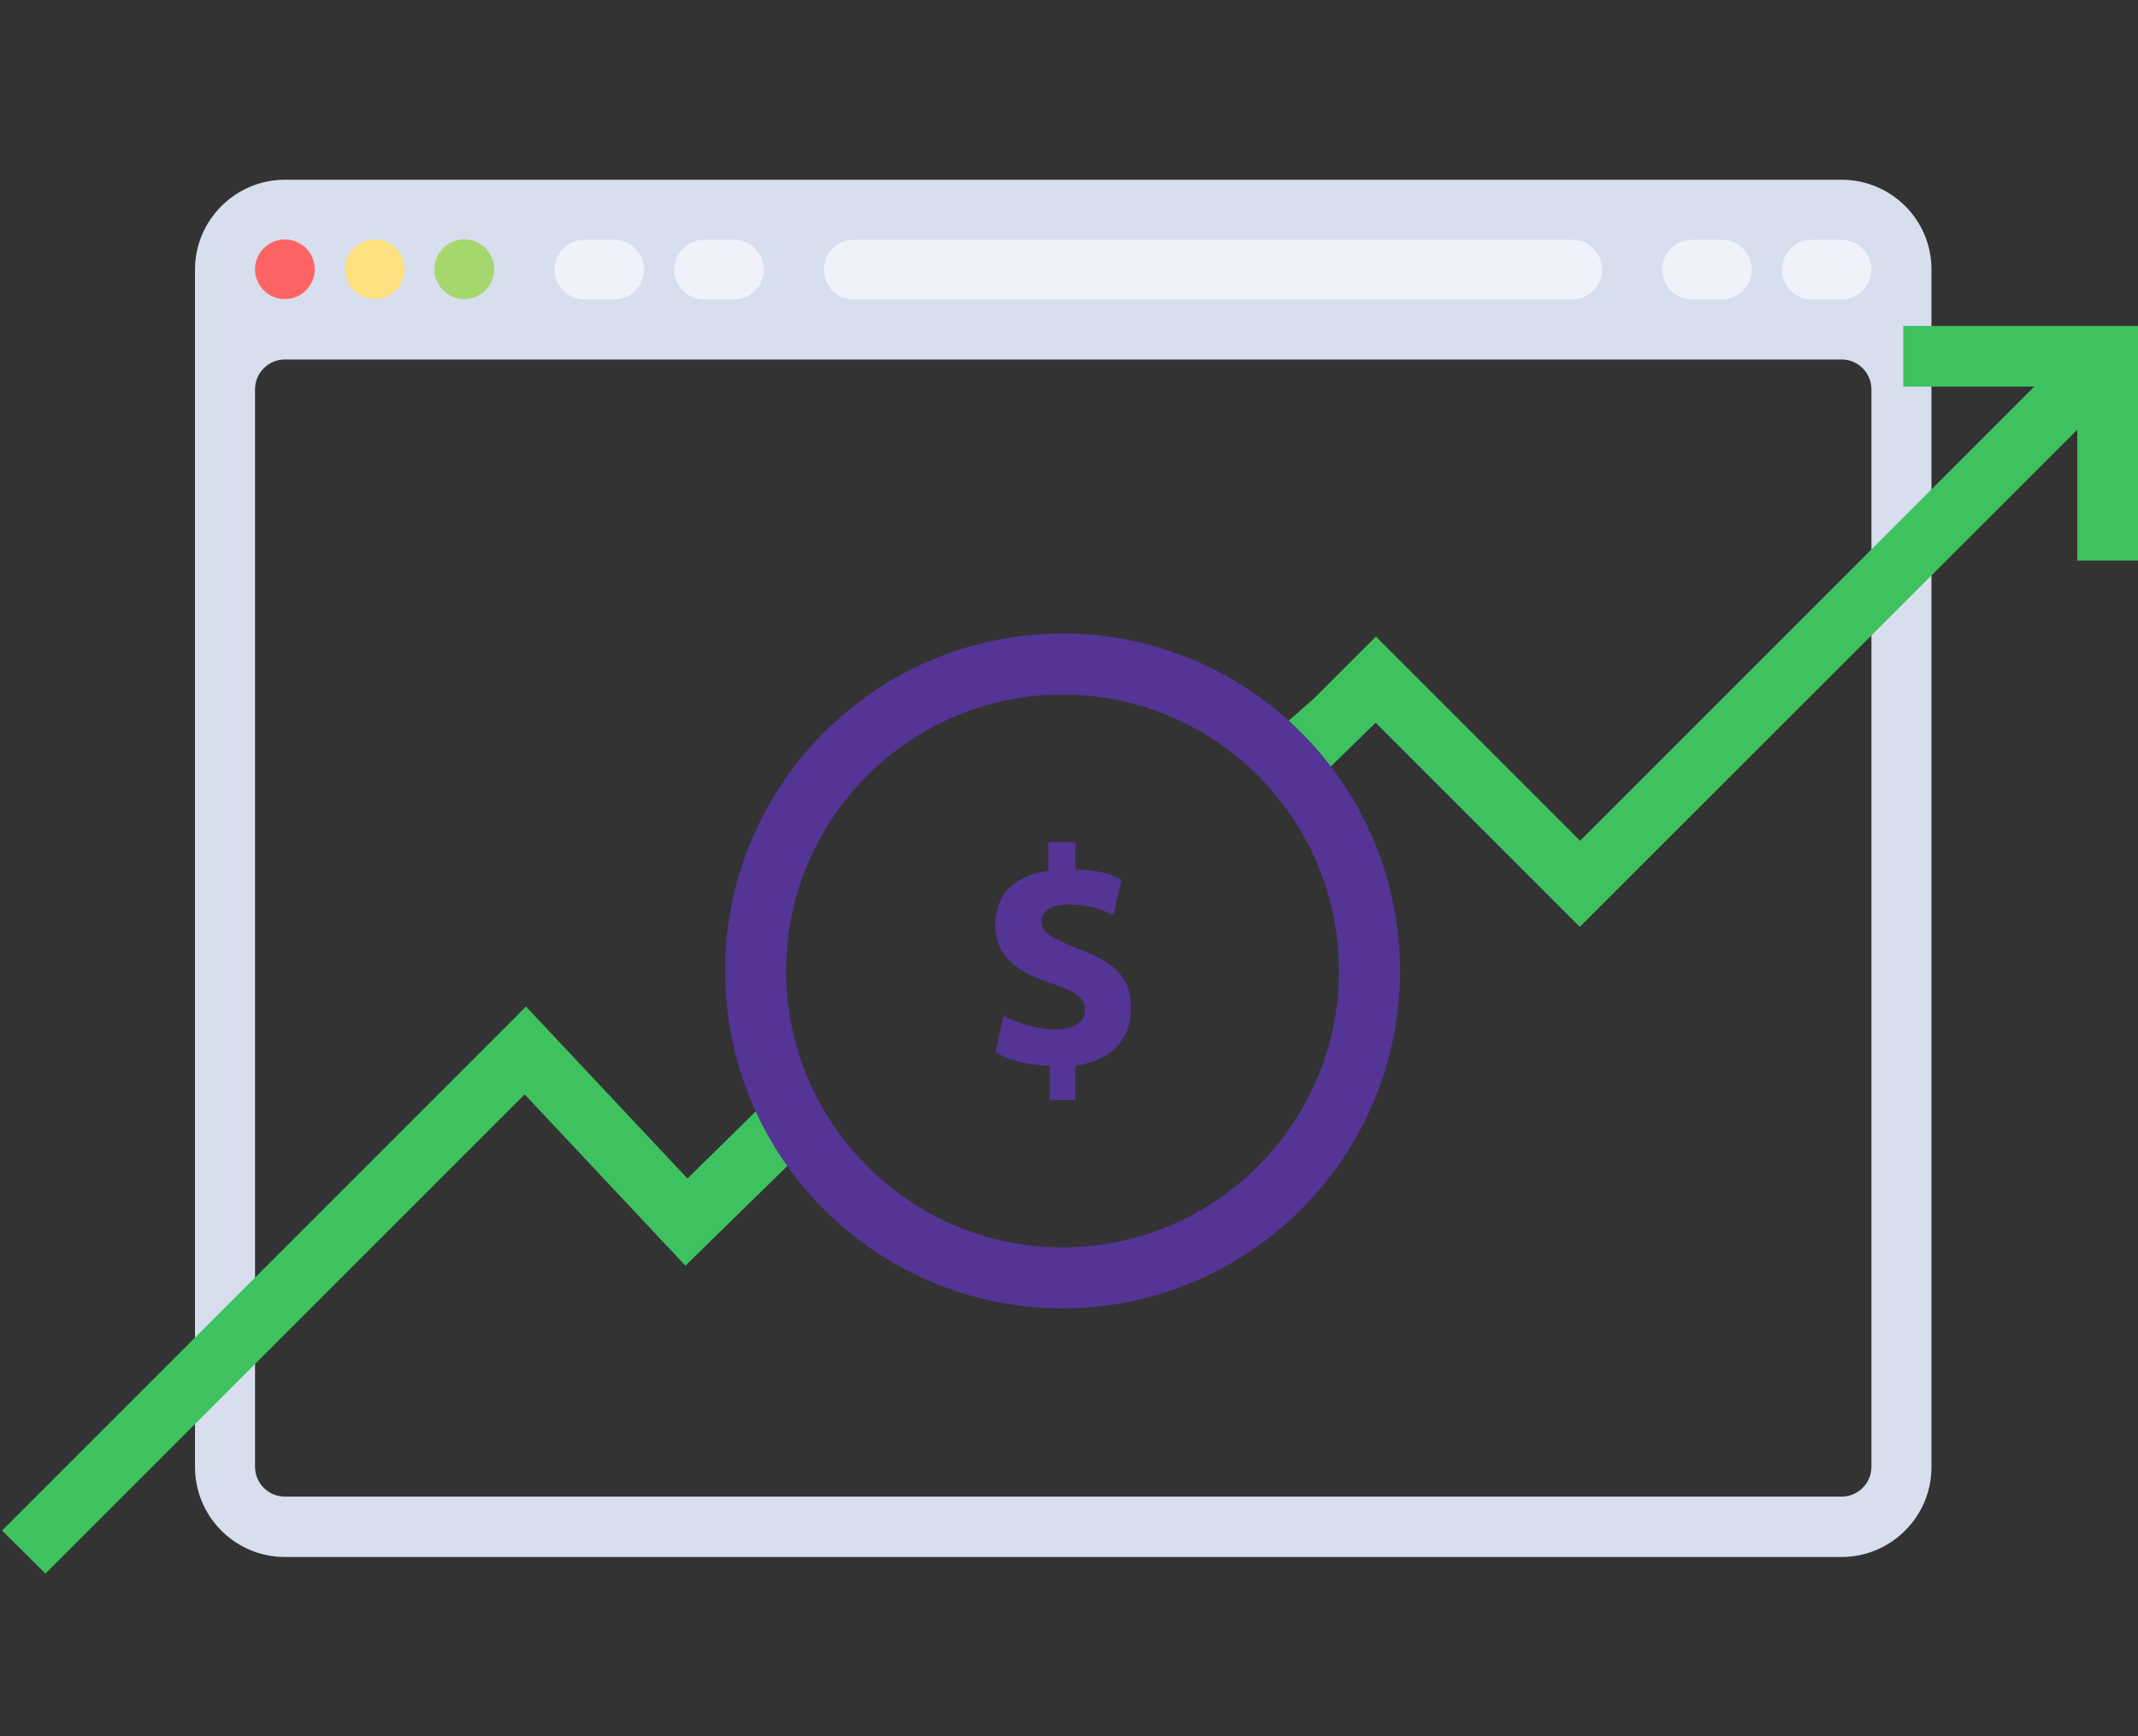 <?xml version="1.0" encoding="utf-8"?>
<!-- Generator: Adobe Illustrator 19.0.0, SVG Export Plug-In . SVG Version: 6.00 Build 0)  -->
<svg version="1.1" id="Layer_1" xmlns="http://www.w3.org/2000/svg" xmlns:xlink="http://www.w3.org/1999/xlink" x="0px" y="0px"
	 viewBox="130 -6 630.4 512" style="enable-background:new 130 -6 630.4 512;" xml:space="preserve">
<rect x="130" y="-6" width="630.4" height="512" fill="#333333" stroke="none"/>
<style type="text/css">
	.st0{fill:#D7DEED;}
	.st1{fill:#FF6464;}
	.st2{fill:#FFE182;}
	.st3{fill:#A5D76E;}
	.st4{fill:#EFF2FA;}
	.st5{fill:#3EC25F;}
	.st6{fill:#543494;}
</style>
<path class="st0" d="M673,47H214c-14.6,0-26.5,11.9-26.5,26.5v353.1c0,14.6,11.9,26.5,26.5,26.5h459c14.6,0,26.5-11.9,26.5-26.5
	V73.4C699.5,58.8,687.6,47,673,47z M681.8,426.5c0,4.9-4,8.8-8.8,8.8H214c-4.9,0-8.8-4-8.8-8.8V108.8c0-4.9,4-8.8,8.8-8.8h459
	c4.9,0,8.8,4,8.8,8.8V426.5z"/>
<circle class="st1" cx="214" cy="73.4" r="8.8"/>
<circle class="st2" cx="240.5" cy="73.4" r="8.8"/>
<circle class="st3" cx="266.9" cy="73.4" r="8.8"/>
<g>
	<path class="st4" d="M311.1,82.3h-8.8c-4.9,0-8.8-4-8.8-8.8l0,0c0-4.9,4-8.8,8.8-8.8h8.8c4.9,0,8.8,4,8.8,8.8l0,0
		C319.9,78.3,316,82.3,311.1,82.3z"/>
	<path class="st4" d="M346.4,82.3h-8.8c-4.9,0-8.8-4-8.8-8.8l0,0c0-4.9,4-8.8,8.8-8.8h8.8c4.9,0,8.8,4,8.8,8.8l0,0
		C355.2,78.3,351.3,82.3,346.4,82.3z"/>
	<path class="st4" d="M637.7,82.3h-8.8c-4.9,0-8.8-4-8.8-8.8l0,0c0-4.9,4-8.8,8.8-8.8h8.8c4.9,0,8.8,4,8.8,8.8l0,0
		C646.5,78.3,642.6,82.3,637.7,82.3z"/>
	<path class="st4" d="M673,82.3h-8.8c-4.9,0-8.8-4-8.8-8.8l0,0c0-4.9,4-8.8,8.8-8.8h8.8c4.9,0,8.8,4,8.8,8.8l0,0
		C681.8,78.3,677.9,82.3,673,82.3z"/>
	<path class="st4" d="M593.6,82.3H381.7c-4.9,0-8.8-4-8.8-8.8l0,0c0-4.9,4-8.8,8.8-8.8h211.9c4.9,0,8.8,4,8.8,8.8l0,0
		C602.4,78.3,598.4,82.3,593.6,82.3z"/>
</g>
<g>
	<g>
		<path class="st5" d="M517.8,224.5l17.8-17.4l60.2,60.2l146.7-146.6v38.6h17.9V90.1h-69.2V108h38.6L595.9,241.9l-60.2-60.2l-18,18
			c-14.5,12.8-14.5,12.8-14.5,12.8"/>
	</g>
</g>
<polygon class="st5" points="143.4,458 130.6,445.3 285.1,290.8 332.7,341.5 355.8,318.8 368.4,331.7 332.1,367.2 284.7,316.7 "/>
<path class="st6" d="M443.3,379.8c-54.9,0-99.5-44.6-99.5-99.5s44.6-99.5,99.5-99.5s99.5,44.6,99.5,99.5S498.2,379.8,443.3,379.8z
	 M443.3,198.8c-44.9,0-81.5,36.6-81.5,81.5s36.6,81.5,81.5,81.5s81.5-36.6,81.5-81.5S488.2,198.8,443.3,198.8z"/>
<path class="st6" d="M439.5,318.3v-10c-8-0.4-12.4-2-16-4l2.4-10.8c4,2,9.2,4,15.2,4c5.2,0,8.8-2,8.8-5.6s-2.8-5.6-10-8
	c-10-3.2-16.4-8-16.4-16.8c0-8,3.6-14.4,15.6-16.4v-8.4h8v8c8,0.4,10.8,1.6,13.6,3.2l-2.4,10.4c-2.4-1.2-6.4-3.2-13.2-3.2
	c-6,0-8,2.4-8,5.2c0,3.2,3.2,4.8,11.2,8c10.8,4,15.2,8.8,15.2,17.2s-4.4,15.2-16.4,17.2v10L439.5,318.3L439.5,318.3z"/>
</svg>
